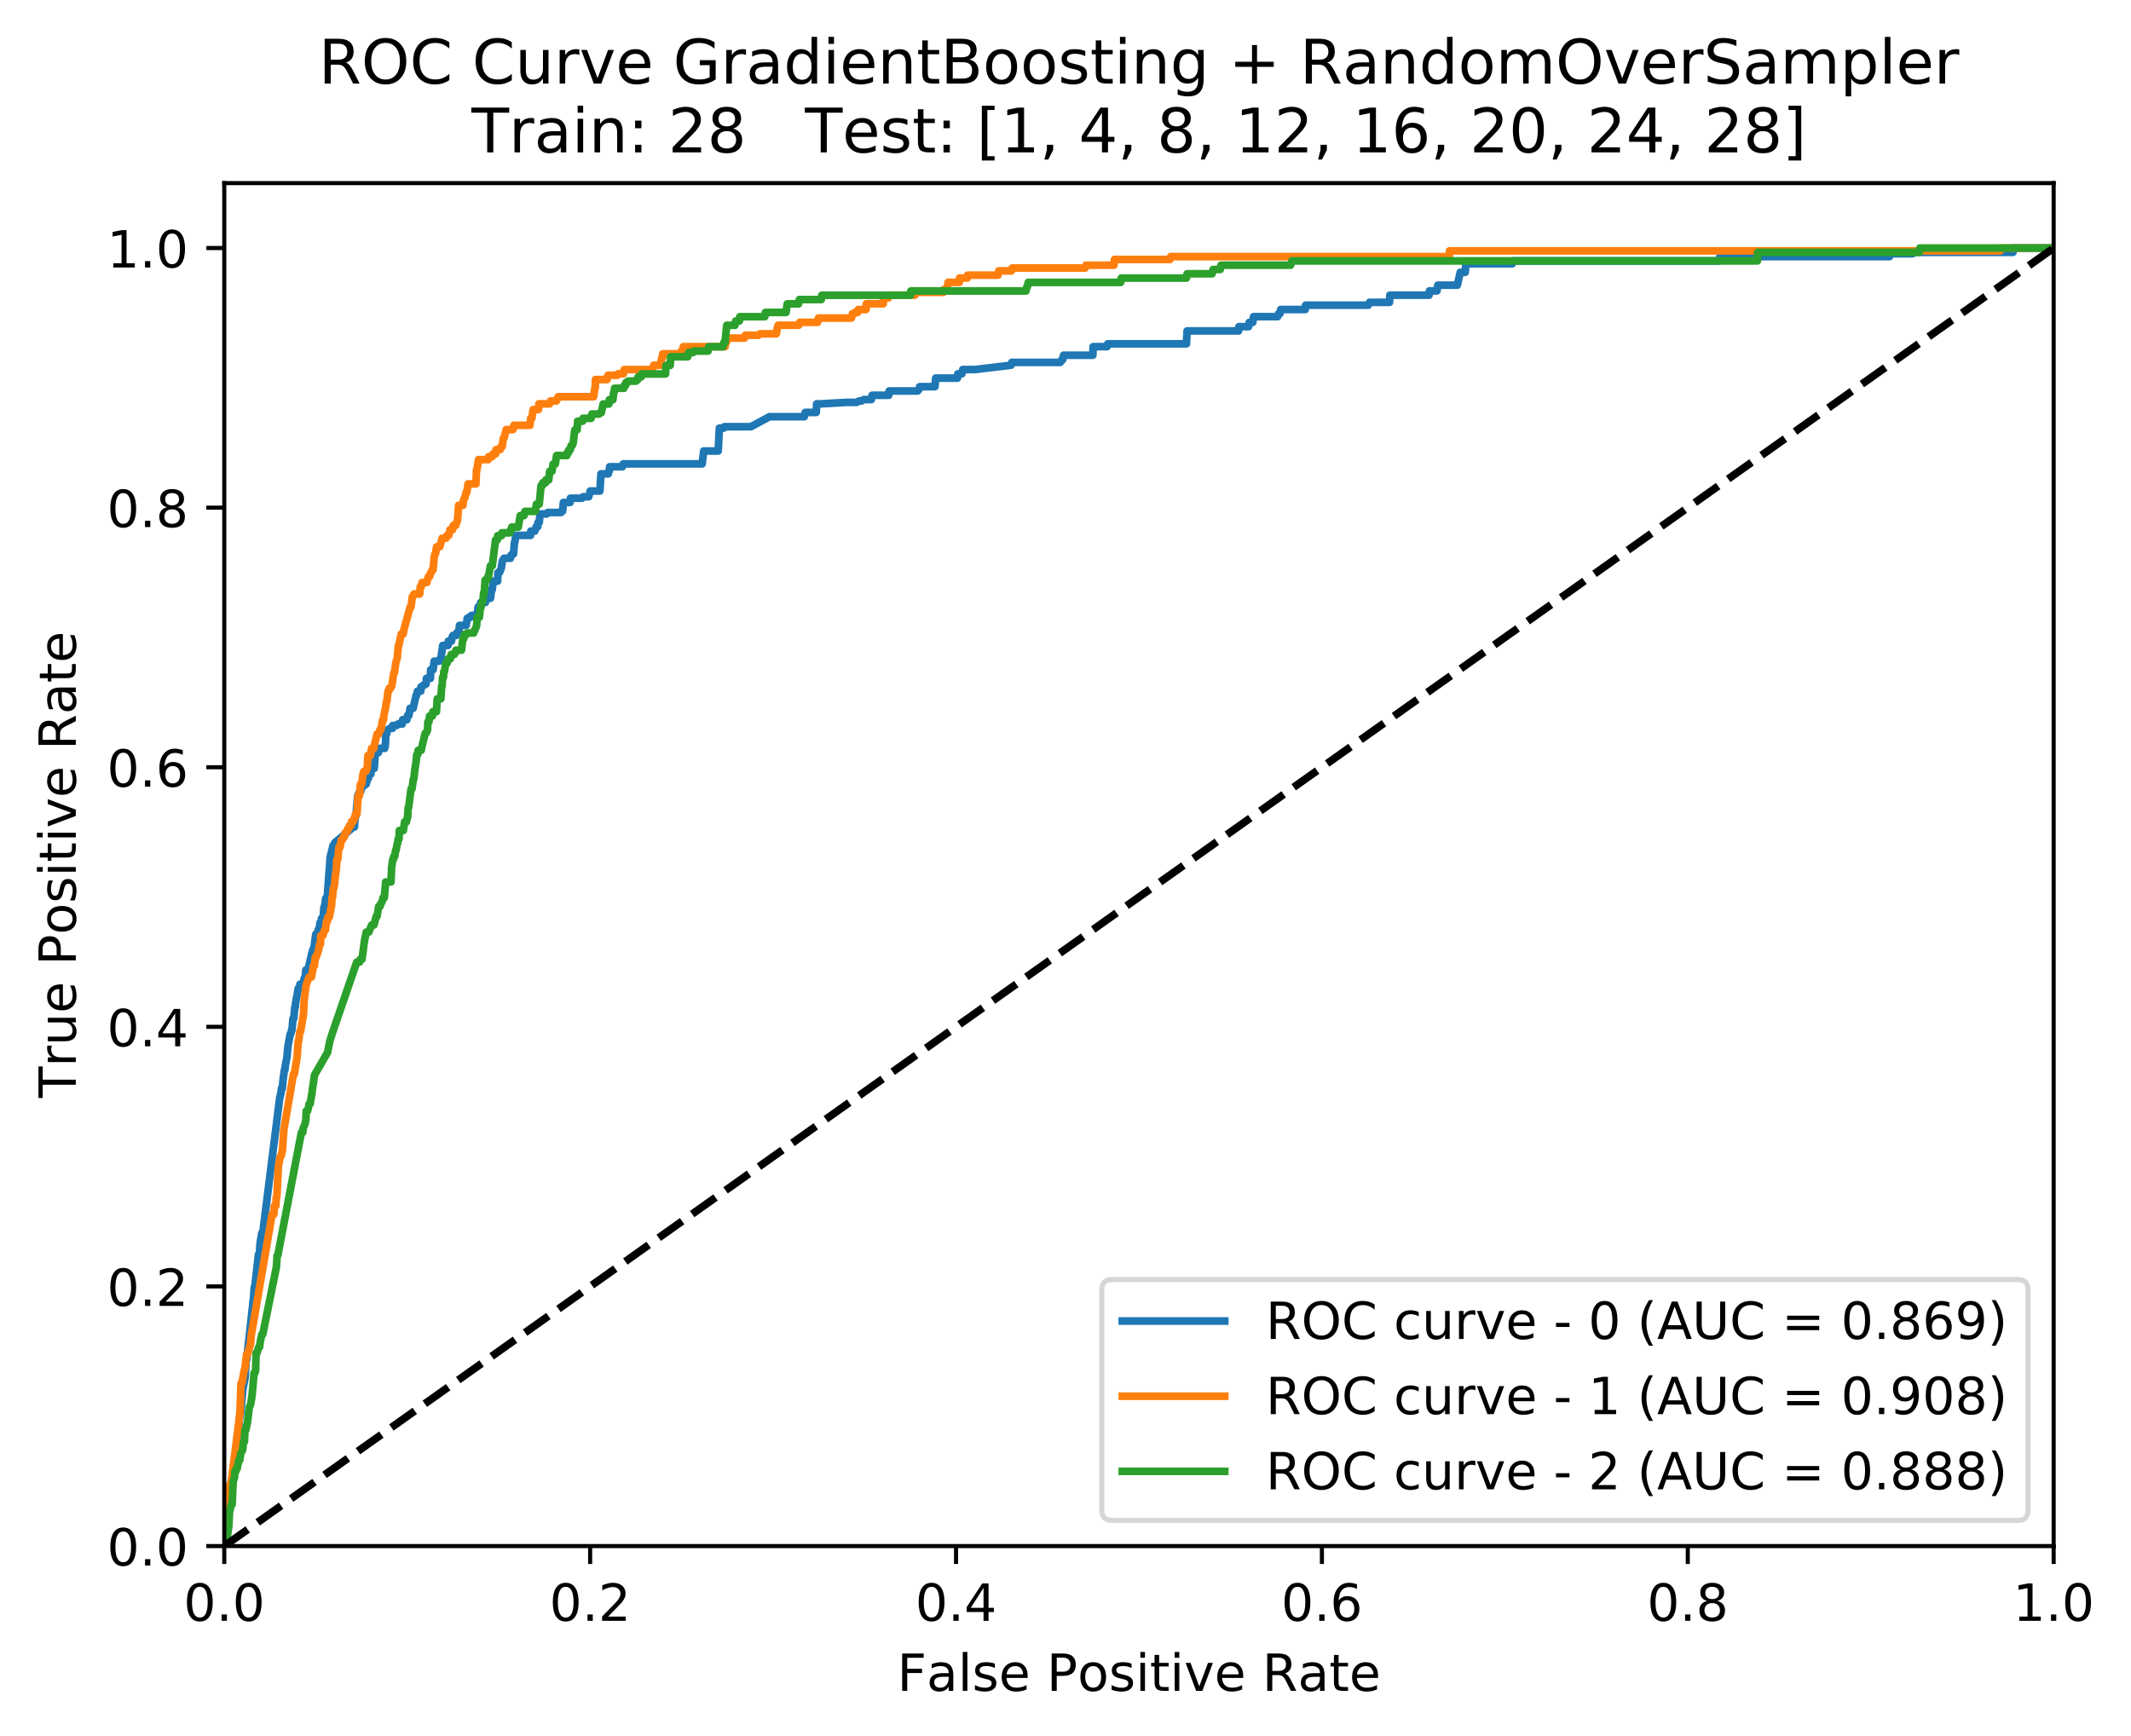 <?xml version="1.0" encoding="utf-8" standalone="no"?>
<!DOCTYPE svg PUBLIC "-//W3C//DTD SVG 1.1//EN"
  "http://www.w3.org/Graphics/SVG/1.1/DTD/svg11.dtd">
<!-- Created with matplotlib (http://matplotlib.org/) -->
<svg height="339pt" version="1.1" viewBox="0 0 416 339" width="416pt" xmlns="http://www.w3.org/2000/svg" xmlns:xlink="http://www.w3.org/1999/xlink">
 <defs>
  <style type="text/css">
*{stroke-linecap:butt;stroke-linejoin:round;}
  </style>
 </defs>
 <g id="figure_1">
  <g id="patch_1">
   <path d="M 0 339.424 
L 416.053 339.424 
L 416.053 0 
L 0 0 
z
" style="fill:#ffffff;"/>
  </g>
  <g id="axes_1">
   <g id="patch_2">
    <path d="M 43.781 301.868 
L 400.901 301.868 
L 400.901 35.755 
L 43.781 35.755 
z
" style="fill:#ffffff;"/>
   </g>
   <g id="matplotlib.axis_1">
    <g id="xtick_1">
     <g id="line2d_1">
      <defs>
       <path d="M 0 0 
L 0 3.5 
" id="mab8b3c81cd" style="stroke:#000000;stroke-width:0.8;"/>
      </defs>
      <g>
       <use style="stroke:#000000;stroke-width:0.8;" x="43.781" xlink:href="#mab8b3c81cd" y="301.868"/>
      </g>
     </g>
     <g id="text_1">
      <!-- 0.0 -->
      <defs>
       <path d="M 31.781 66.406 
Q 24.172 66.406 20.328 58.906 
Q 16.5 51.422 16.5 36.375 
Q 16.5 21.391 20.328 13.891 
Q 24.172 6.391 31.781 6.391 
Q 39.453 6.391 43.281 13.891 
Q 47.125 21.391 47.125 36.375 
Q 47.125 51.422 43.281 58.906 
Q 39.453 66.406 31.781 66.406 
M 31.781 74.219 
Q 44.047 74.219 50.516 64.516 
Q 56.984 54.828 56.984 36.375 
Q 56.984 17.969 50.516 8.266 
Q 44.047 -1.422 31.781 -1.422 
Q 19.531 -1.422 13.062 8.266 
Q 6.594 17.969 6.594 36.375 
Q 6.594 54.828 13.062 64.516 
Q 19.531 74.219 31.781 74.219 
" id="DejaVuSans-30"/>
       <path d="M 10.688 12.406 
L 21 12.406 
L 21 0 
L 10.688 0 
z
" id="DejaVuSans-2e"/>
      </defs>
      <g transform="translate(35.83 316.466)scale(0.1 -0.1)">
       <use xlink:href="#DejaVuSans-30"/>
       <use x="63.623" xlink:href="#DejaVuSans-2e"/>
       <use x="95.41" xlink:href="#DejaVuSans-30"/>
      </g>
     </g>
    </g>
    <g id="xtick_2">
     <g id="line2d_2">
      <g>
       <use style="stroke:#000000;stroke-width:0.8;" x="115.205" xlink:href="#mab8b3c81cd" y="301.868"/>
      </g>
     </g>
     <g id="text_2">
      <!-- 0.2 -->
      <defs>
       <path d="M 19.188 8.297 
L 53.609 8.297 
L 53.609 0 
L 7.328 0 
L 7.328 8.297 
Q 12.938 14.109 22.625 23.891 
Q 32.328 33.688 34.812 36.531 
Q 39.547 41.844 41.422 45.531 
Q 43.312 49.219 43.312 52.781 
Q 43.312 58.594 39.234 62.25 
Q 35.156 65.922 28.609 65.922 
Q 23.969 65.922 18.812 64.312 
Q 13.672 62.703 7.812 59.422 
L 7.812 69.391 
Q 13.766 71.781 18.938 73 
Q 24.125 74.219 28.422 74.219 
Q 39.75 74.219 46.484 68.547 
Q 53.219 62.891 53.219 53.422 
Q 53.219 48.922 51.531 44.891 
Q 49.859 40.875 45.406 35.406 
Q 44.188 33.984 37.641 27.219 
Q 31.109 20.453 19.188 8.297 
" id="DejaVuSans-32"/>
      </defs>
      <g transform="translate(107.254 316.466)scale(0.1 -0.1)">
       <use xlink:href="#DejaVuSans-30"/>
       <use x="63.623" xlink:href="#DejaVuSans-2e"/>
       <use x="95.41" xlink:href="#DejaVuSans-32"/>
      </g>
     </g>
    </g>
    <g id="xtick_3">
     <g id="line2d_3">
      <g>
       <use style="stroke:#000000;stroke-width:0.8;" x="186.629" xlink:href="#mab8b3c81cd" y="301.868"/>
      </g>
     </g>
     <g id="text_3">
      <!-- 0.4 -->
      <defs>
       <path d="M 37.797 64.312 
L 12.891 25.391 
L 37.797 25.391 
z
M 35.203 72.906 
L 47.609 72.906 
L 47.609 25.391 
L 58.016 25.391 
L 58.016 17.188 
L 47.609 17.188 
L 47.609 0 
L 37.797 0 
L 37.797 17.188 
L 4.891 17.188 
L 4.891 26.703 
z
" id="DejaVuSans-34"/>
      </defs>
      <g transform="translate(178.678 316.466)scale(0.1 -0.1)">
       <use xlink:href="#DejaVuSans-30"/>
       <use x="63.623" xlink:href="#DejaVuSans-2e"/>
       <use x="95.41" xlink:href="#DejaVuSans-34"/>
      </g>
     </g>
    </g>
    <g id="xtick_4">
     <g id="line2d_4">
      <g>
       <use style="stroke:#000000;stroke-width:0.8;" x="258.053" xlink:href="#mab8b3c81cd" y="301.868"/>
      </g>
     </g>
     <g id="text_4">
      <!-- 0.6 -->
      <defs>
       <path d="M 33.016 40.375 
Q 26.375 40.375 22.484 35.828 
Q 18.609 31.297 18.609 23.391 
Q 18.609 15.531 22.484 10.953 
Q 26.375 6.391 33.016 6.391 
Q 39.656 6.391 43.531 10.953 
Q 47.406 15.531 47.406 23.391 
Q 47.406 31.297 43.531 35.828 
Q 39.656 40.375 33.016 40.375 
M 52.594 71.297 
L 52.594 62.312 
Q 48.875 64.062 45.094 64.984 
Q 41.312 65.922 37.594 65.922 
Q 27.828 65.922 22.672 59.328 
Q 17.531 52.734 16.797 39.406 
Q 19.672 43.656 24.016 45.922 
Q 28.375 48.188 33.594 48.188 
Q 44.578 48.188 50.953 41.516 
Q 57.328 34.859 57.328 23.391 
Q 57.328 12.156 50.688 5.359 
Q 44.047 -1.422 33.016 -1.422 
Q 20.359 -1.422 13.672 8.266 
Q 6.984 17.969 6.984 36.375 
Q 6.984 53.656 15.188 63.938 
Q 23.391 74.219 37.203 74.219 
Q 40.922 74.219 44.703 73.484 
Q 48.484 72.75 52.594 71.297 
" id="DejaVuSans-36"/>
      </defs>
      <g transform="translate(250.102 316.466)scale(0.1 -0.1)">
       <use xlink:href="#DejaVuSans-30"/>
       <use x="63.623" xlink:href="#DejaVuSans-2e"/>
       <use x="95.41" xlink:href="#DejaVuSans-36"/>
      </g>
     </g>
    </g>
    <g id="xtick_5">
     <g id="line2d_5">
      <g>
       <use style="stroke:#000000;stroke-width:0.8;" x="329.477" xlink:href="#mab8b3c81cd" y="301.868"/>
      </g>
     </g>
     <g id="text_5">
      <!-- 0.8 -->
      <defs>
       <path d="M 31.781 34.625 
Q 24.75 34.625 20.719 30.859 
Q 16.703 27.094 16.703 20.516 
Q 16.703 13.922 20.719 10.156 
Q 24.75 6.391 31.781 6.391 
Q 38.812 6.391 42.859 10.172 
Q 46.922 13.969 46.922 20.516 
Q 46.922 27.094 42.891 30.859 
Q 38.875 34.625 31.781 34.625 
M 21.922 38.812 
Q 15.578 40.375 12.031 44.719 
Q 8.5 49.078 8.5 55.328 
Q 8.5 64.062 14.719 69.141 
Q 20.953 74.219 31.781 74.219 
Q 42.672 74.219 48.875 69.141 
Q 55.078 64.062 55.078 55.328 
Q 55.078 49.078 51.531 44.719 
Q 48 40.375 41.703 38.812 
Q 48.828 37.156 52.797 32.312 
Q 56.781 27.484 56.781 20.516 
Q 56.781 9.906 50.312 4.234 
Q 43.844 -1.422 31.781 -1.422 
Q 19.734 -1.422 13.25 4.234 
Q 6.781 9.906 6.781 20.516 
Q 6.781 27.484 10.781 32.312 
Q 14.797 37.156 21.922 38.812 
M 18.312 54.391 
Q 18.312 48.734 21.844 45.562 
Q 25.391 42.391 31.781 42.391 
Q 38.141 42.391 41.719 45.562 
Q 45.312 48.734 45.312 54.391 
Q 45.312 60.062 41.719 63.234 
Q 38.141 66.406 31.781 66.406 
Q 25.391 66.406 21.844 63.234 
Q 18.312 60.062 18.312 54.391 
" id="DejaVuSans-38"/>
      </defs>
      <g transform="translate(321.526 316.466)scale(0.1 -0.1)">
       <use xlink:href="#DejaVuSans-30"/>
       <use x="63.623" xlink:href="#DejaVuSans-2e"/>
       <use x="95.41" xlink:href="#DejaVuSans-38"/>
      </g>
     </g>
    </g>
    <g id="xtick_6">
     <g id="line2d_6">
      <g>
       <use style="stroke:#000000;stroke-width:0.8;" x="400.901" xlink:href="#mab8b3c81cd" y="301.868"/>
      </g>
     </g>
     <g id="text_6">
      <!-- 1.0 -->
      <defs>
       <path d="M 12.406 8.297 
L 28.516 8.297 
L 28.516 63.922 
L 10.984 60.406 
L 10.984 69.391 
L 28.422 72.906 
L 38.281 72.906 
L 38.281 8.297 
L 54.391 8.297 
L 54.391 0 
L 12.406 0 
z
" id="DejaVuSans-31"/>
      </defs>
      <g transform="translate(392.95 316.466)scale(0.1 -0.1)">
       <use xlink:href="#DejaVuSans-31"/>
       <use x="63.623" xlink:href="#DejaVuSans-2e"/>
       <use x="95.41" xlink:href="#DejaVuSans-30"/>
      </g>
     </g>
    </g>
    <g id="text_7">
     <!-- False Positive Rate -->
     <defs>
      <path d="M 9.812 72.906 
L 51.703 72.906 
L 51.703 64.594 
L 19.672 64.594 
L 19.672 43.109 
L 48.578 43.109 
L 48.578 34.812 
L 19.672 34.812 
L 19.672 0 
L 9.812 0 
z
" id="DejaVuSans-46"/>
      <path d="M 34.281 27.484 
Q 23.391 27.484 19.188 25 
Q 14.984 22.516 14.984 16.5 
Q 14.984 11.719 18.141 8.906 
Q 21.297 6.109 26.703 6.109 
Q 34.188 6.109 38.703 11.406 
Q 43.219 16.703 43.219 25.484 
L 43.219 27.484 
z
M 52.203 31.203 
L 52.203 0 
L 43.219 0 
L 43.219 8.297 
Q 40.141 3.328 35.547 0.953 
Q 30.953 -1.422 24.312 -1.422 
Q 15.922 -1.422 10.953 3.297 
Q 6 8.016 6 15.922 
Q 6 25.141 12.172 29.828 
Q 18.359 34.516 30.609 34.516 
L 43.219 34.516 
L 43.219 35.406 
Q 43.219 41.609 39.141 45 
Q 35.062 48.391 27.688 48.391 
Q 23 48.391 18.547 47.266 
Q 14.109 46.141 10.016 43.891 
L 10.016 52.203 
Q 14.938 54.109 19.578 55.047 
Q 24.219 56 28.609 56 
Q 40.484 56 46.344 49.844 
Q 52.203 43.703 52.203 31.203 
" id="DejaVuSans-61"/>
      <path d="M 9.422 75.984 
L 18.406 75.984 
L 18.406 0 
L 9.422 0 
z
" id="DejaVuSans-6c"/>
      <path d="M 44.281 53.078 
L 44.281 44.578 
Q 40.484 46.531 36.375 47.5 
Q 32.281 48.484 27.875 48.484 
Q 21.188 48.484 17.844 46.438 
Q 14.5 44.391 14.5 40.281 
Q 14.5 37.156 16.891 35.375 
Q 19.281 33.594 26.516 31.984 
L 29.594 31.297 
Q 39.156 29.25 43.188 25.516 
Q 47.219 21.781 47.219 15.094 
Q 47.219 7.469 41.188 3.016 
Q 35.156 -1.422 24.609 -1.422 
Q 20.219 -1.422 15.453 -0.562 
Q 10.688 0.297 5.422 2 
L 5.422 11.281 
Q 10.406 8.688 15.234 7.391 
Q 20.062 6.109 24.812 6.109 
Q 31.156 6.109 34.562 8.281 
Q 37.984 10.453 37.984 14.406 
Q 37.984 18.062 35.516 20.016 
Q 33.062 21.969 24.703 23.781 
L 21.578 24.516 
Q 13.234 26.266 9.516 29.906 
Q 5.812 33.547 5.812 39.891 
Q 5.812 47.609 11.281 51.797 
Q 16.75 56 26.812 56 
Q 31.781 56 36.172 55.266 
Q 40.578 54.547 44.281 53.078 
" id="DejaVuSans-73"/>
      <path d="M 56.203 29.594 
L 56.203 25.203 
L 14.891 25.203 
Q 15.484 15.922 20.484 11.062 
Q 25.484 6.203 34.422 6.203 
Q 39.594 6.203 44.453 7.469 
Q 49.312 8.734 54.109 11.281 
L 54.109 2.781 
Q 49.266 0.734 44.188 -0.344 
Q 39.109 -1.422 33.891 -1.422 
Q 20.797 -1.422 13.156 6.188 
Q 5.516 13.812 5.516 26.812 
Q 5.516 40.234 12.766 48.109 
Q 20.016 56 32.328 56 
Q 43.359 56 49.781 48.891 
Q 56.203 41.797 56.203 29.594 
M 47.219 32.234 
Q 47.125 39.594 43.094 43.984 
Q 39.062 48.391 32.422 48.391 
Q 24.906 48.391 20.391 44.141 
Q 15.875 39.891 15.188 32.172 
z
" id="DejaVuSans-65"/>
      <path id="DejaVuSans-20"/>
      <path d="M 19.672 64.797 
L 19.672 37.406 
L 32.078 37.406 
Q 38.969 37.406 42.719 40.969 
Q 46.484 44.531 46.484 51.125 
Q 46.484 57.672 42.719 61.234 
Q 38.969 64.797 32.078 64.797 
z
M 9.812 72.906 
L 32.078 72.906 
Q 44.344 72.906 50.609 67.359 
Q 56.891 61.812 56.891 51.125 
Q 56.891 40.328 50.609 34.812 
Q 44.344 29.297 32.078 29.297 
L 19.672 29.297 
L 19.672 0 
L 9.812 0 
z
" id="DejaVuSans-50"/>
      <path d="M 30.609 48.391 
Q 23.391 48.391 19.188 42.75 
Q 14.984 37.109 14.984 27.297 
Q 14.984 17.484 19.156 11.844 
Q 23.344 6.203 30.609 6.203 
Q 37.797 6.203 41.984 11.859 
Q 46.188 17.531 46.188 27.297 
Q 46.188 37.016 41.984 42.703 
Q 37.797 48.391 30.609 48.391 
M 30.609 56 
Q 42.328 56 49.016 48.375 
Q 55.719 40.766 55.719 27.297 
Q 55.719 13.875 49.016 6.219 
Q 42.328 -1.422 30.609 -1.422 
Q 18.844 -1.422 12.172 6.219 
Q 5.516 13.875 5.516 27.297 
Q 5.516 40.766 12.172 48.375 
Q 18.844 56 30.609 56 
" id="DejaVuSans-6f"/>
      <path d="M 9.422 54.688 
L 18.406 54.688 
L 18.406 0 
L 9.422 0 
z
M 9.422 75.984 
L 18.406 75.984 
L 18.406 64.594 
L 9.422 64.594 
z
" id="DejaVuSans-69"/>
      <path d="M 18.312 70.219 
L 18.312 54.688 
L 36.812 54.688 
L 36.812 47.703 
L 18.312 47.703 
L 18.312 18.016 
Q 18.312 11.328 20.141 9.422 
Q 21.969 7.516 27.594 7.516 
L 36.812 7.516 
L 36.812 0 
L 27.594 0 
Q 17.188 0 13.234 3.875 
Q 9.281 7.766 9.281 18.016 
L 9.281 47.703 
L 2.688 47.703 
L 2.688 54.688 
L 9.281 54.688 
L 9.281 70.219 
z
" id="DejaVuSans-74"/>
      <path d="M 2.984 54.688 
L 12.5 54.688 
L 29.594 8.797 
L 46.688 54.688 
L 56.203 54.688 
L 35.688 0 
L 23.484 0 
z
" id="DejaVuSans-76"/>
      <path d="M 44.391 34.188 
Q 47.562 33.109 50.562 29.594 
Q 53.562 26.078 56.594 19.922 
L 66.609 0 
L 56 0 
L 46.688 18.703 
Q 43.062 26.031 39.672 28.422 
Q 36.281 30.812 30.422 30.812 
L 19.672 30.812 
L 19.672 0 
L 9.812 0 
L 9.812 72.906 
L 32.078 72.906 
Q 44.578 72.906 50.734 67.672 
Q 56.891 62.453 56.891 51.906 
Q 56.891 45.016 53.688 40.469 
Q 50.484 35.938 44.391 34.188 
M 19.672 64.797 
L 19.672 38.922 
L 32.078 38.922 
Q 39.203 38.922 42.844 42.219 
Q 46.484 45.516 46.484 51.906 
Q 46.484 58.297 42.844 61.547 
Q 39.203 64.797 32.078 64.797 
z
" id="DejaVuSans-52"/>
     </defs>
     <g transform="translate(175.136 330.144)scale(0.1 -0.1)">
      <use xlink:href="#DejaVuSans-46"/>
      <use x="57.379" xlink:href="#DejaVuSans-61"/>
      <use x="118.658" xlink:href="#DejaVuSans-6c"/>
      <use x="146.441" xlink:href="#DejaVuSans-73"/>
      <use x="198.541" xlink:href="#DejaVuSans-65"/>
      <use x="260.064" xlink:href="#DejaVuSans-20"/>
      <use x="291.852" xlink:href="#DejaVuSans-50"/>
      <use x="352.107" xlink:href="#DejaVuSans-6f"/>
      <use x="413.289" xlink:href="#DejaVuSans-73"/>
      <use x="465.389" xlink:href="#DejaVuSans-69"/>
      <use x="493.172" xlink:href="#DejaVuSans-74"/>
      <use x="532.381" xlink:href="#DejaVuSans-69"/>
      <use x="560.164" xlink:href="#DejaVuSans-76"/>
      <use x="619.344" xlink:href="#DejaVuSans-65"/>
      <use x="680.867" xlink:href="#DejaVuSans-20"/>
      <use x="712.654" xlink:href="#DejaVuSans-52"/>
      <use x="782.105" xlink:href="#DejaVuSans-61"/>
      <use x="843.385" xlink:href="#DejaVuSans-74"/>
      <use x="882.594" xlink:href="#DejaVuSans-65"/>
     </g>
    </g>
   </g>
   <g id="matplotlib.axis_2">
    <g id="ytick_1">
     <g id="line2d_7">
      <defs>
       <path d="M 0 0 
L -3.5 0 
" id="m3dfa027c7a" style="stroke:#000000;stroke-width:0.8;"/>
      </defs>
      <g>
       <use style="stroke:#000000;stroke-width:0.8;" x="43.781" xlink:href="#m3dfa027c7a" y="301.868"/>
      </g>
     </g>
     <g id="text_8">
      <!-- 0.0 -->
      <g transform="translate(20.878 305.667)scale(0.1 -0.1)">
       <use xlink:href="#DejaVuSans-30"/>
       <use x="63.623" xlink:href="#DejaVuSans-2e"/>
       <use x="95.41" xlink:href="#DejaVuSans-30"/>
      </g>
     </g>
    </g>
    <g id="ytick_2">
     <g id="line2d_8">
      <g>
       <use style="stroke:#000000;stroke-width:0.8;" x="43.781" xlink:href="#m3dfa027c7a" y="251.179"/>
      </g>
     </g>
     <g id="text_9">
      <!-- 0.2 -->
      <g transform="translate(20.878 254.979)scale(0.1 -0.1)">
       <use xlink:href="#DejaVuSans-30"/>
       <use x="63.623" xlink:href="#DejaVuSans-2e"/>
       <use x="95.41" xlink:href="#DejaVuSans-32"/>
      </g>
     </g>
    </g>
    <g id="ytick_3">
     <g id="line2d_9">
      <g>
       <use style="stroke:#000000;stroke-width:0.8;" x="43.781" xlink:href="#m3dfa027c7a" y="200.492"/>
      </g>
     </g>
     <g id="text_10">
      <!-- 0.4 -->
      <g transform="translate(20.878 204.291)scale(0.1 -0.1)">
       <use xlink:href="#DejaVuSans-30"/>
       <use x="63.623" xlink:href="#DejaVuSans-2e"/>
       <use x="95.41" xlink:href="#DejaVuSans-34"/>
      </g>
     </g>
    </g>
    <g id="ytick_4">
     <g id="line2d_10">
      <g>
       <use style="stroke:#000000;stroke-width:0.8;" x="43.781" xlink:href="#m3dfa027c7a" y="149.804"/>
      </g>
     </g>
     <g id="text_11">
      <!-- 0.6 -->
      <g transform="translate(20.878 153.603)scale(0.1 -0.1)">
       <use xlink:href="#DejaVuSans-30"/>
       <use x="63.623" xlink:href="#DejaVuSans-2e"/>
       <use x="95.41" xlink:href="#DejaVuSans-36"/>
      </g>
     </g>
    </g>
    <g id="ytick_5">
     <g id="line2d_11">
      <g>
       <use style="stroke:#000000;stroke-width:0.8;" x="43.781" xlink:href="#m3dfa027c7a" y="99.115"/>
      </g>
     </g>
     <g id="text_12">
      <!-- 0.8 -->
      <g transform="translate(20.878 102.915)scale(0.1 -0.1)">
       <use xlink:href="#DejaVuSans-30"/>
       <use x="63.623" xlink:href="#DejaVuSans-2e"/>
       <use x="95.41" xlink:href="#DejaVuSans-38"/>
      </g>
     </g>
    </g>
    <g id="ytick_6">
     <g id="line2d_12">
      <g>
       <use style="stroke:#000000;stroke-width:0.8;" x="43.781" xlink:href="#m3dfa027c7a" y="48.428"/>
      </g>
     </g>
     <g id="text_13">
      <!-- 1.0 -->
      <g transform="translate(20.878 52.227)scale(0.1 -0.1)">
       <use xlink:href="#DejaVuSans-31"/>
       <use x="63.623" xlink:href="#DejaVuSans-2e"/>
       <use x="95.41" xlink:href="#DejaVuSans-30"/>
      </g>
     </g>
    </g>
    <g id="text_14">
     <!-- True Positive Rate -->
     <defs>
      <path d="M -0.297 72.906 
L 61.375 72.906 
L 61.375 64.594 
L 35.5 64.594 
L 35.5 0 
L 25.594 0 
L 25.594 64.594 
L -0.297 64.594 
z
" id="DejaVuSans-54"/>
      <path d="M 41.109 46.297 
Q 39.594 47.172 37.812 47.578 
Q 36.031 48 33.891 48 
Q 26.266 48 22.188 43.047 
Q 18.109 38.094 18.109 28.812 
L 18.109 0 
L 9.078 0 
L 9.078 54.688 
L 18.109 54.688 
L 18.109 46.188 
Q 20.953 51.172 25.484 53.578 
Q 30.031 56 36.531 56 
Q 37.453 56 38.578 55.875 
Q 39.703 55.766 41.062 55.516 
z
" id="DejaVuSans-72"/>
      <path d="M 8.5 21.578 
L 8.5 54.688 
L 17.484 54.688 
L 17.484 21.922 
Q 17.484 14.156 20.5 10.266 
Q 23.531 6.391 29.594 6.391 
Q 36.859 6.391 41.078 11.031 
Q 45.312 15.672 45.312 23.688 
L 45.312 54.688 
L 54.297 54.688 
L 54.297 0 
L 45.312 0 
L 45.312 8.406 
Q 42.047 3.422 37.719 1 
Q 33.406 -1.422 27.688 -1.422 
Q 18.266 -1.422 13.375 4.438 
Q 8.5 10.297 8.5 21.578 
M 31.109 56 
z
" id="DejaVuSans-75"/>
     </defs>
     <g transform="translate(14.798 214.358)rotate(-90)scale(0.1 -0.1)">
      <use xlink:href="#DejaVuSans-54"/>
      <use x="60.865" xlink:href="#DejaVuSans-72"/>
      <use x="101.979" xlink:href="#DejaVuSans-75"/>
      <use x="165.357" xlink:href="#DejaVuSans-65"/>
      <use x="226.881" xlink:href="#DejaVuSans-20"/>
      <use x="258.668" xlink:href="#DejaVuSans-50"/>
      <use x="318.924" xlink:href="#DejaVuSans-6f"/>
      <use x="380.105" xlink:href="#DejaVuSans-73"/>
      <use x="432.205" xlink:href="#DejaVuSans-69"/>
      <use x="459.988" xlink:href="#DejaVuSans-74"/>
      <use x="499.197" xlink:href="#DejaVuSans-69"/>
      <use x="526.98" xlink:href="#DejaVuSans-76"/>
      <use x="586.16" xlink:href="#DejaVuSans-65"/>
      <use x="647.684" xlink:href="#DejaVuSans-20"/>
      <use x="679.471" xlink:href="#DejaVuSans-52"/>
      <use x="748.922" xlink:href="#DejaVuSans-61"/>
      <use x="810.201" xlink:href="#DejaVuSans-74"/>
      <use x="849.41" xlink:href="#DejaVuSans-65"/>
     </g>
    </g>
   </g>
   <g id="line2d_13">
    <path clip-path="url(#pcd1542abaa)" d="M 43.781 301.868 
L 43.87 301.868 
L 43.929 301.868 
L 44.213 296.564 
L 44.272 296.564 
L 44.662 292.098 
L 44.721 292.098 
L 44.839 290.982 
L 45.164 290.982 
L 45.306 289.307 
L 45.365 289.307 
L 45.525 286.795 
L 45.572 286.237 
L 45.749 286.237 
L 45.838 285.958 
L 45.891 285.12 
L 46.068 285.12 
L 46.328 280.096 
L 46.447 280.096 
L 46.559 278.422 
L 46.648 278.422 
L 46.76 276.747 
L 46.849 276.747 
L 46.99 275.909 
L 47.38 271.444 
L 47.859 268.931 
L 48.054 265.582 
L 48.143 265.582 
L 49.496 253.301 
L 49.638 251.347 
L 49.727 251.347 
L 50.459 244.927 
L 50.637 244.927 
L 50.773 242.694 
L 51.115 240.74 
L 51.293 240.74 
L 54.62 214.224 
L 54.679 214.224 
L 54.815 213.387 
L 54.874 213.387 
L 54.921 212.549 
L 55.099 212.549 
L 55.252 210.875 
L 55.518 208.921 
L 55.607 208.921 
L 55.69 208.084 
L 56.027 206.409 
L 56.186 204.455 
L 56.641 201.943 
L 56.73 201.943 
L 56.931 201.106 
L 56.99 201.106 
L 57.197 198.873 
L 57.345 198.873 
L 57.557 196.64 
L 57.646 196.64 
L 57.699 195.802 
L 58.071 193.848 
L 58.207 193.011 
L 58.503 193.011 
L 58.55 192.174 
L 59.023 192.174 
L 59.141 191.895 
L 59.23 191.895 
L 59.36 191.057 
L 59.537 191.057 
L 59.703 189.383 
L 60.116 189.383 
L 60.891 186.033 
L 60.979 186.033 
L 61.038 185.475 
L 61.216 185.475 
L 61.458 183.8 
L 61.647 182.405 
L 61.972 182.405 
L 62.102 181.567 
L 62.25 181.288 
L 62.338 181.288 
L 62.463 180.172 
L 62.669 180.172 
L 62.752 179.334 
L 62.989 179.334 
L 63.107 178.776 
L 63.249 177.101 
L 63.367 177.101 
L 63.574 175.427 
L 63.751 175.427 
L 63.922 174.589 
L 64.466 167.332 
L 64.998 165.099 
L 65.264 165.099 
L 65.353 164.541 
L 68.987 161.471 
L 69.194 161.471 
L 69.33 159.517 
L 69.419 159.517 
L 69.507 159.238 
L 69.673 157.005 
L 69.838 155.33 
L 70.252 154.493 
L 70.429 154.493 
L 70.536 153.934 
L 71.008 153.376 
L 71.067 153.376 
L 71.481 153.097 
L 71.788 151.981 
L 71.907 151.981 
L 72.066 151.143 
L 72.391 151.143 
L 72.462 150.306 
L 72.58 150.306 
L 72.965 150.027 
L 73.053 150.027 
L 73.26 146.956 
L 73.881 146.956 
L 73.963 146.119 
L 75.086 146.119 
L 75.175 145.84 
L 75.258 145.003 
L 75.293 143.328 
L 75.47 143.328 
L 75.671 142.491 
L 76.144 142.211 
L 76.617 142.211 
L 76.664 141.653 
L 77.432 141.653 
L 77.669 141.374 
L 78.52 141.374 
L 78.591 140.537 
L 79.418 140.537 
L 79.56 139.699 
L 79.826 139.699 
L 80.051 138.304 
L 80.642 138.304 
L 81.227 135.792 
L 81.315 135.792 
L 81.493 134.954 
L 82.143 134.954 
L 82.19 134.117 
L 82.367 134.117 
L 82.545 133.838 
L 82.722 133.838 
L 82.988 133.559 
L 83.165 133.559 
L 83.248 132.442 
L 84.016 132.442 
L 84.069 130.768 
L 84.542 130.768 
L 84.755 129.093 
L 85.76 129.093 
L 85.955 128.535 
L 86.073 128.535 
L 86.427 126.023 
L 87.462 126.023 
L 87.515 125.185 
L 88.135 125.185 
L 88.277 124.348 
L 88.425 124.069 
L 89.045 124.069 
L 89.211 123.51 
L 89.566 123.51 
L 89.696 122.115 
L 90.996 122.115 
L 91.214 120.719 
L 91.51 120.719 
L 91.658 120.44 
L 91.983 120.44 
L 92.042 120.161 
L 93.106 120.161 
L 93.348 118.486 
L 93.762 118.486 
L 93.833 117.649 
L 94.749 117.649 
L 94.855 116.812 
L 95.741 116.812 
L 95.966 115.137 
L 96.084 115.137 
L 96.315 113.462 
L 97.142 113.462 
L 97.213 111.787 
L 97.509 111.787 
L 97.851 110.95 
L 98.064 109.555 
L 98.389 108.996 
L 99.66 108.996 
L 99.719 108.438 
L 99.896 108.438 
L 100.008 108.159 
L 100.245 108.159 
L 100.428 105.926 
L 100.487 105.926 
L 100.706 104.53 
L 103.572 104.53 
L 103.619 103.693 
L 104.417 103.693 
L 104.665 102.856 
L 104.961 102.856 
L 105.032 102.018 
L 105.268 102.018 
L 105.41 100.344 
L 106.74 100.344 
L 106.911 100.065 
L 109.541 100.065 
L 109.6 99.785 
L 109.837 99.785 
L 109.978 98.111 
L 111.279 98.111 
L 111.35 97.273 
L 113.625 97.273 
L 113.832 96.994 
L 114.925 96.994 
L 115.215 95.878 
L 117.106 95.878 
L 117.319 92.528 
L 118.737 92.528 
L 118.826 91.97 
L 118.944 91.97 
L 119.015 91.133 
L 121.497 91.133 
L 121.674 90.574 
L 137.07 90.574 
L 137.365 88.062 
L 140.202 88.062 
L 140.432 83.596 
L 141.289 83.596 
L 141.378 83.317 
L 146.579 83.317 
L 150.213 81.364 
L 157.01 81.364 
L 157.187 80.526 
L 159.344 80.526 
L 159.421 78.851 
L 160.248 78.851 
L 165.095 78.572 
L 167.193 78.572 
L 167.695 78.293 
L 168.138 78.293 
L 168.641 78.014 
L 170.089 78.014 
L 170.248 77.177 
L 173.499 77.177 
L 173.569 76.339 
L 179.125 76.339 
L 179.391 76.06 
L 179.527 75.502 
L 182.511 75.502 
L 182.653 73.827 
L 186.908 73.827 
L 186.979 72.99 
L 187.777 72.99 
L 187.937 72.153 
L 190.318 72.153 
L 197.351 71.315 
L 197.517 70.757 
L 206.972 70.757 
L 207.114 70.478 
L 207.203 70.478 
L 207.286 70.199 
L 207.463 70.199 
L 207.623 69.361 
L 213.337 69.361 
L 213.391 67.687 
L 216.109 67.687 
L 216.245 67.128 
L 231.611 67.128 
L 231.735 64.616 
L 241.782 64.616 
L 241.853 63.779 
L 243.744 63.779 
L 243.874 62.942 
L 244.554 62.942 
L 244.719 61.825 
L 249.418 61.825 
L 249.583 61.267 
L 249.849 61.267 
L 250.009 60.43 
L 254.796 60.43 
L 254.867 59.592 
L 267.1 59.592 
L 267.354 59.034 
L 271.255 59.034 
L 271.314 57.638 
L 278.967 57.638 
L 279.038 56.801 
L 280.522 56.801 
L 280.675 55.685 
L 284.487 55.685 
L 285.055 53.173 
L 286.03 53.173 
L 286.172 51.498 
L 295.214 51.498 
L 295.379 50.94 
L 335.685 50.94 
L 335.756 50.102 
L 368.852 50.102 
L 369.165 49.544 
L 373.361 49.544 
L 373.769 49.265 
L 392.97 49.265 
L 393.041 48.428 
L 400.901 48.428 
L 400.901 48.428 
" style="fill:none;stroke:#1f77b4;stroke-linecap:square;stroke-width:1.5;"/>
   </g>
   <g id="line2d_14">
    <path clip-path="url(#pcd1542abaa)" d="M 43.781 301.868 
L 43.84 300.193 
L 43.959 300.193 
L 44.136 295.169 
L 44.313 294.61 
L 44.372 294.61 
L 44.668 292.098 
L 44.762 290.424 
L 44.88 289.865 
L 45.058 289.865 
L 45.294 288.191 
L 46.594 277.863 
L 46.831 275.909 
L 46.996 271.723 
L 47.055 270.048 
L 47.233 270.048 
L 47.617 267.815 
L 47.853 266.978 
L 48.119 264.466 
L 48.296 264.466 
L 48.887 262.512 
L 49.029 260.837 
L 53.113 237.112 
L 53.468 237.112 
L 53.556 235.437 
L 53.852 235.437 
L 53.929 233.762 
L 54.047 233.762 
L 54.336 227.901 
L 54.608 226.226 
L 54.786 225.668 
L 54.904 225.668 
L 55.14 224.552 
L 55.406 220.644 
L 57.268 209.758 
L 57.445 209.758 
L 58.001 206.409 
L 58.207 203.339 
L 58.296 203.339 
L 58.532 201.385 
L 58.68 201.385 
L 59.242 198.035 
L 59.383 195.244 
L 59.738 192.453 
L 60.329 190.778 
L 60.802 190.778 
L 61.204 188.545 
L 61.381 188.545 
L 61.558 186.87 
L 61.736 186.87 
L 62.203 185.475 
L 62.38 184.358 
L 62.557 184.358 
L 62.61 182.684 
L 63.024 182.684 
L 63.349 181.567 
L 63.526 181.567 
L 63.733 179.893 
L 63.911 179.893 
L 64.017 179.055 
L 64.283 179.055 
L 64.72 176.822 
L 64.832 175.148 
L 64.921 175.148 
L 65.051 173.473 
L 65.14 173.473 
L 65.317 172.635 
L 65.376 171.798 
L 65.672 169.565 
L 65.737 167.89 
L 65.914 167.89 
L 66.18 165.378 
L 66.387 165.378 
L 66.535 164.541 
L 66.623 163.983 
L 66.86 163.983 
L 67.031 163.425 
L 67.208 163.425 
L 67.386 162.587 
L 67.504 162.587 
L 67.652 162.308 
L 67.829 162.308 
L 67.917 161.75 
L 68.095 161.75 
L 68.242 161.192 
L 68.508 161.192 
L 68.656 160.354 
L 68.981 160.354 
L 69.123 159.796 
L 69.212 159.796 
L 69.389 158.959 
L 69.685 158.959 
L 69.921 155.33 
L 70.187 155.33 
L 70.364 153.097 
L 70.601 153.097 
L 70.867 151.143 
L 71.044 150.585 
L 71.458 150.585 
L 71.635 150.027 
L 71.694 150.027 
L 71.824 147.515 
L 72.326 147.515 
L 72.545 146.119 
L 72.988 146.119 
L 73.077 145.561 
L 73.609 143.328 
L 73.934 143.328 
L 74.17 142.491 
L 74.347 142.491 
L 74.702 140.537 
L 74.879 140.537 
L 74.938 139.699 
L 75.246 138.304 
L 75.447 136.908 
L 75.535 136.908 
L 75.742 134.954 
L 75.89 134.954 
L 75.979 134.396 
L 76.245 134.396 
L 76.511 133.838 
L 76.782 131.884 
L 76.912 131.326 
L 77.001 131.326 
L 77.267 129.372 
L 77.533 128.535 
L 77.769 126.023 
L 77.858 126.023 
L 78.319 123.79 
L 78.703 123.79 
L 78.839 122.952 
L 80.08 118.486 
L 80.257 118.486 
L 80.476 116.533 
L 80.565 116.533 
L 80.801 115.974 
L 81.924 115.974 
L 82.042 114.579 
L 82.22 114.579 
L 82.385 113.741 
L 83.331 113.741 
L 83.597 112.625 
L 83.833 112.625 
L 84.099 111.787 
L 84.188 111.787 
L 84.365 111.229 
L 84.542 111.229 
L 84.767 108.717 
L 84.914 108.159 
L 85.003 108.159 
L 85.239 106.763 
L 85.86 106.763 
L 86.303 105.089 
L 87.072 105.089 
L 87.278 104.53 
L 87.603 104.53 
L 87.852 103.414 
L 88.354 103.414 
L 88.502 102.577 
L 88.975 102.577 
L 89.223 101.739 
L 89.282 101.739 
L 89.371 100.902 
L 89.518 98.669 
L 90.375 98.669 
L 90.446 97.832 
L 90.623 97.273 
L 90.742 97.273 
L 90.978 96.157 
L 91.126 96.157 
L 91.374 94.482 
L 92.911 94.482 
L 93.023 91.691 
L 93.112 91.691 
L 93.419 89.737 
L 95.31 89.737 
L 95.381 89.179 
L 96.061 89.179 
L 96.238 88.621 
L 96.77 88.621 
L 96.841 87.783 
L 97.644 87.783 
L 97.763 87.225 
L 98.029 87.225 
L 98.259 85.55 
L 98.407 85.55 
L 98.821 83.876 
L 100.15 83.876 
L 100.328 83.038 
L 103.46 83.038 
L 103.608 81.643 
L 103.844 81.643 
L 104.074 79.968 
L 105.109 79.968 
L 105.203 78.851 
L 107.295 78.851 
L 107.473 78.293 
L 108.625 78.293 
L 108.95 77.456 
L 115.894 77.456 
L 116.113 75.781 
L 116.202 75.781 
L 116.237 74.106 
L 118.512 74.106 
L 118.672 73.269 
L 120.534 73.269 
L 120.622 72.99 
L 121.686 72.99 
L 121.852 72.153 
L 127.377 72.153 
L 127.602 71.315 
L 128.902 71.315 
L 129.18 69.92 
L 129.298 69.92 
L 129.369 69.082 
L 132.856 69.082 
L 133.004 68.524 
L 133.24 68.524 
L 133.4 67.687 
L 141.555 67.687 
L 141.626 66.849 
L 141.804 66.849 
L 141.963 66.012 
L 145.332 66.012 
L 145.497 65.454 
L 148.068 65.454 
L 148.364 65.175 
L 151.555 65.175 
L 151.738 64.058 
L 151.904 63.5 
L 155.922 63.5 
L 156.117 62.942 
L 159.604 62.942 
L 159.764 62.104 
L 166.212 62.104 
L 166.389 61.267 
L 166.743 61.267 
L 166.921 60.988 
L 167.453 60.988 
L 167.541 60.43 
L 169.078 60.43 
L 169.113 59.313 
L 172.423 59.313 
L 172.458 58.197 
L 173.374 58.197 
L 173.481 57.638 
L 178.593 57.638 
L 178.699 57.08 
L 184.166 57.08 
L 184.284 56.522 
L 184.816 56.522 
L 185.088 55.126 
L 187.275 55.126 
L 187.322 54.289 
L 188.829 54.289 
L 188.876 53.731 
L 194.816 53.731 
L 194.963 52.893 
L 197.446 52.893 
L 197.593 52.335 
L 211.836 52.335 
L 212.002 51.777 
L 217.469 51.777 
L 217.563 50.66 
L 228.408 50.66 
L 228.544 50.102 
L 282.903 50.102 
L 282.962 48.986 
L 390.423 48.986 
L 390.47 48.428 
L 400.901 48.428 
L 400.901 48.428 
" style="fill:none;stroke:#ff7f0e;stroke-linecap:square;stroke-width:1.5;"/>
   </g>
   <g id="line2d_15">
    <path clip-path="url(#pcd1542abaa)" d="M 43.781 301.868 
L 43.959 301.868 
L 44.313 300.47 
L 44.668 297.956 
L 44.816 295.161 
L 45.141 293.764 
L 45.318 293.764 
L 45.519 289.293 
L 45.785 288.455 
L 45.844 287.337 
L 46.021 287.337 
L 46.11 286.778 
L 46.287 286.778 
L 46.624 285.102 
L 46.801 285.102 
L 47.008 283.705 
L 47.363 283.146 
L 47.54 281.469 
L 47.717 281.469 
L 47.806 279.234 
L 47.983 279.234 
L 48.338 277.557 
L 48.663 274.763 
L 48.929 274.204 
L 49.195 272.528 
L 49.603 268.057 
L 49.78 268.057 
L 49.898 267.498 
L 49.999 264.145 
L 50.176 264.145 
L 50.501 263.027 
L 50.678 263.027 
L 50.767 262.189 
L 51.122 260.512 
L 51.299 260.512 
L 53.958 247.379 
L 54.106 245.144 
L 54.224 245.144 
L 58.834 221.113 
L 59.1 221.113 
L 59.189 220.275 
L 59.543 219.437 
L 59.721 218.598 
L 59.774 216.922 
L 60.04 216.922 
L 60.188 216.363 
L 60.365 215.525 
L 60.542 215.525 
L 60.926 213.289 
L 60.974 212.73 
L 61.24 211.054 
L 61.381 209.936 
L 63.952 205.465 
L 64.395 203.23 
L 65.028 201.274 
L 69.638 187.861 
L 70.17 187.861 
L 70.317 187.303 
L 70.672 187.303 
L 71.151 183.67 
L 71.505 181.993 
L 72.008 181.993 
L 72.214 181.435 
L 72.569 180.596 
L 73.012 180.596 
L 73.426 178.92 
L 73.603 178.92 
L 73.928 176.964 
L 74.194 176.964 
L 74.342 176.405 
L 74.401 176.405 
L 74.667 175.846 
L 74.756 175.287 
L 75.022 175.287 
L 75.288 172.214 
L 76.322 172.214 
L 76.446 169.419 
L 76.682 167.743 
L 76.83 167.743 
L 76.889 167.184 
L 77.067 167.184 
L 77.214 166.066 
L 77.303 166.066 
L 77.569 164.669 
L 77.628 164.669 
L 77.717 163.831 
L 77.894 163.831 
L 77.947 162.154 
L 78.745 162.154 
L 78.981 160.478 
L 79.336 160.478 
L 79.513 159.639 
L 79.572 159.639 
L 79.679 157.683 
L 79.767 157.683 
L 80.24 154.051 
L 80.418 154.051 
L 80.695 152.095 
L 80.784 152.095 
L 80.961 150.418 
L 81.227 148.742 
L 81.357 147.345 
L 81.535 147.345 
L 81.623 146.506 
L 82.214 146.506 
L 82.392 145.668 
L 83.012 143.153 
L 83.189 143.153 
L 83.455 142.594 
L 83.532 140.918 
L 83.739 140.918 
L 83.857 139.8 
L 84.419 139.8 
L 84.49 138.962 
L 85.199 138.962 
L 85.352 136.447 
L 86.062 136.447 
L 86.221 133.932 
L 86.31 133.932 
L 86.399 132.256 
L 86.576 132.256 
L 86.635 131.138 
L 86.753 131.138 
L 87.037 129.461 
L 87.303 129.461 
L 87.48 128.623 
L 87.923 128.623 
L 88.071 127.785 
L 88.692 127.785 
L 88.839 127.505 
L 88.999 126.946 
L 90.092 126.946 
L 90.358 124.711 
L 90.536 124.711 
L 90.624 123.873 
L 91.097 123.873 
L 91.215 123.593 
L 92.486 123.593 
L 92.604 123.034 
L 92.693 123.034 
L 93.047 122.196 
L 93.136 120.52 
L 93.579 120.52 
L 93.721 119.122 
L 94.164 117.446 
L 94.253 117.446 
L 94.413 115.769 
L 94.531 115.769 
L 94.708 113.254 
L 95.063 113.254 
L 95.181 112.696 
L 95.358 112.696 
L 95.583 111.299 
L 95.748 110.46 
L 96.103 110.46 
L 96.729 105.431 
L 97.084 105.431 
L 97.155 104.592 
L 97.923 104.592 
L 97.97 104.033 
L 99.537 104.033 
L 99.667 103.475 
L 99.844 103.475 
L 99.903 102.916 
L 101.174 102.916 
L 101.552 100.68 
L 102.291 100.68 
L 102.486 99.842 
L 104.466 99.842 
L 104.702 98.445 
L 105.263 98.445 
L 105.488 96.209 
L 105.618 94.812 
L 105.884 94.812 
L 105.955 94.253 
L 106.516 94.253 
L 106.564 93.695 
L 107.125 93.695 
L 107.302 92.018 
L 107.746 92.018 
L 107.976 90.621 
L 108.39 90.621 
L 108.656 88.944 
L 110.665 88.944 
L 110.712 88.386 
L 110.978 88.386 
L 111.049 87.827 
L 111.315 87.827 
L 111.493 86.988 
L 111.699 86.988 
L 111.918 86.43 
L 112.095 84.753 
L 112.225 83.915 
L 112.669 83.915 
L 112.757 82.238 
L 113.732 82.238 
L 113.803 81.679 
L 115.399 81.679 
L 115.529 80.841 
L 116.948 80.841 
L 117.154 80.562 
L 117.391 80.562 
L 117.745 78.885 
L 118.868 78.885 
L 118.939 78.047 
L 119.648 78.047 
L 119.79 76.65 
L 119.879 76.65 
L 119.968 75.811 
L 121.8 75.811 
L 121.859 75.252 
L 122.125 75.252 
L 122.196 74.694 
L 122.462 74.694 
L 122.58 74.414 
L 124.176 74.414 
L 124.235 74.135 
L 124.501 74.135 
L 124.571 73.576 
L 125.192 73.576 
L 125.251 73.017 
L 129.92 73.017 
L 130.009 71.34 
L 130.836 71.34 
L 130.925 69.664 
L 134.264 69.664 
L 134.424 68.826 
L 135.31 68.826 
L 135.369 68.546 
L 138.235 68.546 
L 138.324 67.708 
L 141.131 67.708 
L 141.309 66.87 
L 141.545 66.87 
L 141.693 65.193 
L 141.87 63.517 
L 143.466 63.517 
L 143.614 62.678 
L 144.346 62.678 
L 144.417 61.84 
L 149.293 61.84 
L 149.423 61.002 
L 153.448 61.002 
L 153.678 59.325 
L 155.895 59.325 
L 156.042 58.487 
L 160.327 58.487 
L 160.416 57.649 
L 177.732 57.649 
L 177.803 56.81 
L 200.291 56.81 
L 200.45 55.972 
L 200.569 55.972 
L 200.728 55.134 
L 218.783 55.134 
L 218.872 54.295 
L 231.608 54.295 
L 231.738 53.457 
L 236.62 53.457 
L 236.797 52.619 
L 238.216 52.619 
L 238.346 51.781 
L 251.939 51.781 
L 252.193 50.942 
L 343.072 50.942 
L 343.125 49.266 
L 374.708 49.266 
L 374.779 48.428 
L 400.901 48.428 
L 400.901 48.428 
" style="fill:none;stroke:#2ca02c;stroke-linecap:square;stroke-width:1.5;"/>
   </g>
   <g id="line2d_16">
    <path clip-path="url(#pcd1542abaa)" d="M 43.781 301.868 
L 400.901 48.428 
" style="fill:none;stroke:#000000;stroke-dasharray:5.6,2.4;stroke-dashoffset:0;stroke-width:1.5;"/>
   </g>
   <g id="patch_3">
    <path d="M 43.781 301.868 
L 43.781 35.755 
" style="fill:none;stroke:#000000;stroke-linecap:square;stroke-linejoin:miter;stroke-width:0.8;"/>
   </g>
   <g id="patch_4">
    <path d="M 400.901 301.868 
L 400.901 35.755 
" style="fill:none;stroke:#000000;stroke-linecap:square;stroke-linejoin:miter;stroke-width:0.8;"/>
   </g>
   <g id="patch_5">
    <path d="M 43.781 301.868 
L 400.901 301.868 
" style="fill:none;stroke:#000000;stroke-linecap:square;stroke-linejoin:miter;stroke-width:0.8;"/>
   </g>
   <g id="patch_6">
    <path d="M 43.781 35.755 
L 400.901 35.755 
" style="fill:none;stroke:#000000;stroke-linecap:square;stroke-linejoin:miter;stroke-width:0.8;"/>
   </g>
   <g id="text_15">
    <!-- ROC Curve GradientBoosting + RandomOverSampler -->
    <defs>
     <path d="M 39.406 66.219 
Q 28.656 66.219 22.328 58.203 
Q 16.016 50.203 16.016 36.375 
Q 16.016 22.609 22.328 14.594 
Q 28.656 6.594 39.406 6.594 
Q 50.141 6.594 56.422 14.594 
Q 62.703 22.609 62.703 36.375 
Q 62.703 50.203 56.422 58.203 
Q 50.141 66.219 39.406 66.219 
M 39.406 74.219 
Q 54.734 74.219 63.906 63.938 
Q 73.094 53.656 73.094 36.375 
Q 73.094 19.141 63.906 8.859 
Q 54.734 -1.422 39.406 -1.422 
Q 24.031 -1.422 14.812 8.828 
Q 5.609 19.094 5.609 36.375 
Q 5.609 53.656 14.812 63.938 
Q 24.031 74.219 39.406 74.219 
" id="DejaVuSans-4f"/>
     <path d="M 64.406 67.281 
L 64.406 56.891 
Q 59.422 61.531 53.781 63.812 
Q 48.141 66.109 41.797 66.109 
Q 29.297 66.109 22.656 58.469 
Q 16.016 50.828 16.016 36.375 
Q 16.016 21.969 22.656 14.328 
Q 29.297 6.688 41.797 6.688 
Q 48.141 6.688 53.781 8.984 
Q 59.422 11.281 64.406 15.922 
L 64.406 5.609 
Q 59.234 2.094 53.438 0.328 
Q 47.656 -1.422 41.219 -1.422 
Q 24.656 -1.422 15.125 8.703 
Q 5.609 18.844 5.609 36.375 
Q 5.609 53.953 15.125 64.078 
Q 24.656 74.219 41.219 74.219 
Q 47.75 74.219 53.531 72.484 
Q 59.328 70.75 64.406 67.281 
" id="DejaVuSans-43"/>
     <path d="M 59.516 10.406 
L 59.516 29.984 
L 43.406 29.984 
L 43.406 38.094 
L 69.281 38.094 
L 69.281 6.781 
Q 63.578 2.734 56.688 0.656 
Q 49.812 -1.422 42 -1.422 
Q 24.906 -1.422 15.25 8.562 
Q 5.609 18.562 5.609 36.375 
Q 5.609 54.25 15.25 64.234 
Q 24.906 74.219 42 74.219 
Q 49.125 74.219 55.547 72.453 
Q 61.969 70.703 67.391 67.281 
L 67.391 56.781 
Q 61.922 61.422 55.766 63.766 
Q 49.609 66.109 42.828 66.109 
Q 29.438 66.109 22.719 58.641 
Q 16.016 51.172 16.016 36.375 
Q 16.016 21.625 22.719 14.156 
Q 29.438 6.688 42.828 6.688 
Q 48.047 6.688 52.141 7.594 
Q 56.25 8.5 59.516 10.406 
" id="DejaVuSans-47"/>
     <path d="M 45.406 46.391 
L 45.406 75.984 
L 54.391 75.984 
L 54.391 0 
L 45.406 0 
L 45.406 8.203 
Q 42.578 3.328 38.25 0.953 
Q 33.938 -1.422 27.875 -1.422 
Q 17.969 -1.422 11.734 6.484 
Q 5.516 14.406 5.516 27.297 
Q 5.516 40.188 11.734 48.094 
Q 17.969 56 27.875 56 
Q 33.938 56 38.25 53.625 
Q 42.578 51.266 45.406 46.391 
M 14.797 27.297 
Q 14.797 17.391 18.875 11.75 
Q 22.953 6.109 30.078 6.109 
Q 37.203 6.109 41.297 11.75 
Q 45.406 17.391 45.406 27.297 
Q 45.406 37.203 41.297 42.844 
Q 37.203 48.484 30.078 48.484 
Q 22.953 48.484 18.875 42.844 
Q 14.797 37.203 14.797 27.297 
" id="DejaVuSans-64"/>
     <path d="M 54.891 33.016 
L 54.891 0 
L 45.906 0 
L 45.906 32.719 
Q 45.906 40.484 42.875 44.328 
Q 39.844 48.188 33.797 48.188 
Q 26.516 48.188 22.312 43.547 
Q 18.109 38.922 18.109 30.906 
L 18.109 0 
L 9.078 0 
L 9.078 54.688 
L 18.109 54.688 
L 18.109 46.188 
Q 21.344 51.125 25.703 53.562 
Q 30.078 56 35.797 56 
Q 45.219 56 50.047 50.172 
Q 54.891 44.344 54.891 33.016 
" id="DejaVuSans-6e"/>
     <path d="M 19.672 34.812 
L 19.672 8.109 
L 35.5 8.109 
Q 43.453 8.109 47.281 11.406 
Q 51.125 14.703 51.125 21.484 
Q 51.125 28.328 47.281 31.562 
Q 43.453 34.812 35.5 34.812 
z
M 19.672 64.797 
L 19.672 42.828 
L 34.281 42.828 
Q 41.5 42.828 45.031 45.531 
Q 48.578 48.25 48.578 53.812 
Q 48.578 59.328 45.031 62.062 
Q 41.5 64.797 34.281 64.797 
z
M 9.812 72.906 
L 35.016 72.906 
Q 46.297 72.906 52.391 68.219 
Q 58.5 63.531 58.5 54.891 
Q 58.5 48.188 55.375 44.234 
Q 52.25 40.281 46.188 39.312 
Q 53.469 37.75 57.5 32.781 
Q 61.531 27.828 61.531 20.406 
Q 61.531 10.641 54.891 5.312 
Q 48.25 0 35.984 0 
L 9.812 0 
z
" id="DejaVuSans-42"/>
     <path d="M 45.406 27.984 
Q 45.406 37.75 41.375 43.109 
Q 37.359 48.484 30.078 48.484 
Q 22.859 48.484 18.828 43.109 
Q 14.797 37.75 14.797 27.984 
Q 14.797 18.266 18.828 12.891 
Q 22.859 7.516 30.078 7.516 
Q 37.359 7.516 41.375 12.891 
Q 45.406 18.266 45.406 27.984 
M 54.391 6.781 
Q 54.391 -7.172 48.188 -13.984 
Q 42 -20.797 29.203 -20.797 
Q 24.469 -20.797 20.266 -20.094 
Q 16.062 -19.391 12.109 -17.922 
L 12.109 -9.188 
Q 16.062 -11.328 19.922 -12.344 
Q 23.781 -13.375 27.781 -13.375 
Q 36.625 -13.375 41.016 -8.766 
Q 45.406 -4.156 45.406 5.172 
L 45.406 9.625 
Q 42.625 4.781 38.281 2.391 
Q 33.938 0 27.875 0 
Q 17.828 0 11.672 7.656 
Q 5.516 15.328 5.516 27.984 
Q 5.516 40.672 11.672 48.328 
Q 17.828 56 27.875 56 
Q 33.938 56 38.281 53.609 
Q 42.625 51.219 45.406 46.391 
L 45.406 54.688 
L 54.391 54.688 
z
" id="DejaVuSans-67"/>
     <path d="M 46 62.703 
L 46 35.5 
L 73.188 35.5 
L 73.188 27.203 
L 46 27.203 
L 46 0 
L 37.797 0 
L 37.797 27.203 
L 10.594 27.203 
L 10.594 35.5 
L 37.797 35.5 
L 37.797 62.703 
z
" id="DejaVuSans-2b"/>
     <path d="M 52 44.188 
Q 55.375 50.25 60.062 53.125 
Q 64.75 56 71.094 56 
Q 79.641 56 84.281 50.016 
Q 88.922 44.047 88.922 33.016 
L 88.922 0 
L 79.891 0 
L 79.891 32.719 
Q 79.891 40.578 77.094 44.375 
Q 74.312 48.188 68.609 48.188 
Q 61.625 48.188 57.562 43.547 
Q 53.516 38.922 53.516 30.906 
L 53.516 0 
L 44.484 0 
L 44.484 32.719 
Q 44.484 40.625 41.703 44.406 
Q 38.922 48.188 33.109 48.188 
Q 26.219 48.188 22.156 43.531 
Q 18.109 38.875 18.109 30.906 
L 18.109 0 
L 9.078 0 
L 9.078 54.688 
L 18.109 54.688 
L 18.109 46.188 
Q 21.188 51.219 25.484 53.609 
Q 29.781 56 35.688 56 
Q 41.656 56 45.828 52.969 
Q 50 49.953 52 44.188 
" id="DejaVuSans-6d"/>
     <path d="M 53.516 70.516 
L 53.516 60.891 
Q 47.906 63.578 42.922 64.891 
Q 37.938 66.219 33.297 66.219 
Q 25.25 66.219 20.875 63.094 
Q 16.5 59.969 16.5 54.203 
Q 16.5 49.359 19.406 46.891 
Q 22.312 44.438 30.422 42.922 
L 36.375 41.703 
Q 47.406 39.594 52.656 34.297 
Q 57.906 29 57.906 20.125 
Q 57.906 9.516 50.797 4.047 
Q 43.703 -1.422 29.984 -1.422 
Q 24.812 -1.422 18.969 -0.25 
Q 13.141 0.922 6.891 3.219 
L 6.891 13.375 
Q 12.891 10.016 18.656 8.297 
Q 24.422 6.594 29.984 6.594 
Q 38.422 6.594 43.016 9.906 
Q 47.609 13.234 47.609 19.391 
Q 47.609 24.75 44.312 27.781 
Q 41.016 30.812 33.5 32.328 
L 27.484 33.5 
Q 16.453 35.688 11.516 40.375 
Q 6.594 45.062 6.594 53.422 
Q 6.594 63.094 13.406 68.656 
Q 20.219 74.219 32.172 74.219 
Q 37.312 74.219 42.625 73.281 
Q 47.953 72.359 53.516 70.516 
" id="DejaVuSans-53"/>
     <path d="M 18.109 8.203 
L 18.109 -20.797 
L 9.078 -20.797 
L 9.078 54.688 
L 18.109 54.688 
L 18.109 46.391 
Q 20.953 51.266 25.266 53.625 
Q 29.594 56 35.594 56 
Q 45.562 56 51.781 48.094 
Q 58.016 40.188 58.016 27.297 
Q 58.016 14.406 51.781 6.484 
Q 45.562 -1.422 35.594 -1.422 
Q 29.594 -1.422 25.266 0.953 
Q 20.953 3.328 18.109 8.203 
M 48.688 27.297 
Q 48.688 37.203 44.609 42.844 
Q 40.531 48.484 33.406 48.484 
Q 26.266 48.484 22.188 42.844 
Q 18.109 37.203 18.109 27.297 
Q 18.109 17.391 22.188 11.75 
Q 26.266 6.109 33.406 6.109 
Q 40.531 6.109 44.609 11.75 
Q 48.688 17.391 48.688 27.297 
" id="DejaVuSans-70"/>
    </defs>
    <g transform="translate(62.203 16.318)scale(0.12 -0.12)">
     <use xlink:href="#DejaVuSans-52"/>
     <use x="69.482" xlink:href="#DejaVuSans-4f"/>
     <use x="148.193" xlink:href="#DejaVuSans-43"/>
     <use x="218.018" xlink:href="#DejaVuSans-20"/>
     <use x="249.805" xlink:href="#DejaVuSans-43"/>
     <use x="319.629" xlink:href="#DejaVuSans-75"/>
     <use x="383.008" xlink:href="#DejaVuSans-72"/>
     <use x="424.121" xlink:href="#DejaVuSans-76"/>
     <use x="483.301" xlink:href="#DejaVuSans-65"/>
     <use x="544.824" xlink:href="#DejaVuSans-20"/>
     <use x="576.611" xlink:href="#DejaVuSans-47"/>
     <use x="654.102" xlink:href="#DejaVuSans-72"/>
     <use x="695.215" xlink:href="#DejaVuSans-61"/>
     <use x="756.494" xlink:href="#DejaVuSans-64"/>
     <use x="819.971" xlink:href="#DejaVuSans-69"/>
     <use x="847.754" xlink:href="#DejaVuSans-65"/>
     <use x="909.277" xlink:href="#DejaVuSans-6e"/>
     <use x="972.656" xlink:href="#DejaVuSans-74"/>
     <use x="1011.865" xlink:href="#DejaVuSans-42"/>
     <use x="1080.469" xlink:href="#DejaVuSans-6f"/>
     <use x="1141.65" xlink:href="#DejaVuSans-6f"/>
     <use x="1202.832" xlink:href="#DejaVuSans-73"/>
     <use x="1254.932" xlink:href="#DejaVuSans-74"/>
     <use x="1294.141" xlink:href="#DejaVuSans-69"/>
     <use x="1321.924" xlink:href="#DejaVuSans-6e"/>
     <use x="1385.303" xlink:href="#DejaVuSans-67"/>
     <use x="1448.779" xlink:href="#DejaVuSans-20"/>
     <use x="1480.566" xlink:href="#DejaVuSans-2b"/>
     <use x="1564.355" xlink:href="#DejaVuSans-20"/>
     <use x="1596.143" xlink:href="#DejaVuSans-52"/>
     <use x="1665.594" xlink:href="#DejaVuSans-61"/>
     <use x="1726.873" xlink:href="#DejaVuSans-6e"/>
     <use x="1790.252" xlink:href="#DejaVuSans-64"/>
     <use x="1853.729" xlink:href="#DejaVuSans-6f"/>
     <use x="1914.91" xlink:href="#DejaVuSans-6d"/>
     <use x="2012.322" xlink:href="#DejaVuSans-4f"/>
     <use x="2091.033" xlink:href="#DejaVuSans-76"/>
     <use x="2150.213" xlink:href="#DejaVuSans-65"/>
     <use x="2211.736" xlink:href="#DejaVuSans-72"/>
     <use x="2252.85" xlink:href="#DejaVuSans-53"/>
     <use x="2316.326" xlink:href="#DejaVuSans-61"/>
     <use x="2377.605" xlink:href="#DejaVuSans-6d"/>
     <use x="2475.018" xlink:href="#DejaVuSans-70"/>
     <use x="2538.494" xlink:href="#DejaVuSans-6c"/>
     <use x="2566.277" xlink:href="#DejaVuSans-65"/>
     <use x="2627.801" xlink:href="#DejaVuSans-72"/>
    </g>
    <!-- Train: 28   Test: [1, 4, 8, 12, 16, 20, 24, 28] -->
    <defs>
     <path d="M 11.719 12.406 
L 22.016 12.406 
L 22.016 0 
L 11.719 0 
z
M 11.719 51.703 
L 22.016 51.703 
L 22.016 39.312 
L 11.719 39.312 
z
" id="DejaVuSans-3a"/>
     <path d="M 8.594 75.984 
L 29.297 75.984 
L 29.297 69 
L 17.578 69 
L 17.578 -6.203 
L 29.297 -6.203 
L 29.297 -13.188 
L 8.594 -13.188 
z
" id="DejaVuSans-5b"/>
     <path d="M 11.719 12.406 
L 22.016 12.406 
L 22.016 4 
L 14.016 -11.625 
L 7.719 -11.625 
L 11.719 4 
z
" id="DejaVuSans-2c"/>
     <path d="M 30.422 75.984 
L 30.422 -13.188 
L 9.719 -13.188 
L 9.719 -6.203 
L 21.391 -6.203 
L 21.391 69 
L 9.719 69 
L 9.719 75.984 
z
" id="DejaVuSans-5d"/>
    </defs>
    <g transform="translate(92.041 29.756)scale(0.12 -0.12)">
     <use xlink:href="#DejaVuSans-54"/>
     <use x="60.865" xlink:href="#DejaVuSans-72"/>
     <use x="101.979" xlink:href="#DejaVuSans-61"/>
     <use x="163.258" xlink:href="#DejaVuSans-69"/>
     <use x="191.041" xlink:href="#DejaVuSans-6e"/>
     <use x="254.42" xlink:href="#DejaVuSans-3a"/>
     <use x="288.111" xlink:href="#DejaVuSans-20"/>
     <use x="319.898" xlink:href="#DejaVuSans-32"/>
     <use x="383.521" xlink:href="#DejaVuSans-38"/>
     <use x="447.145" xlink:href="#DejaVuSans-20"/>
     <use x="478.932" xlink:href="#DejaVuSans-20"/>
     <use x="510.719" xlink:href="#DejaVuSans-20"/>
     <use x="542.506" xlink:href="#DejaVuSans-54"/>
     <use x="603.324" xlink:href="#DejaVuSans-65"/>
     <use x="664.848" xlink:href="#DejaVuSans-73"/>
     <use x="716.947" xlink:href="#DejaVuSans-74"/>
     <use x="756.156" xlink:href="#DejaVuSans-3a"/>
     <use x="789.848" xlink:href="#DejaVuSans-20"/>
     <use x="821.635" xlink:href="#DejaVuSans-5b"/>
     <use x="860.648" xlink:href="#DejaVuSans-31"/>
     <use x="924.271" xlink:href="#DejaVuSans-2c"/>
     <use x="956.059" xlink:href="#DejaVuSans-20"/>
     <use x="987.846" xlink:href="#DejaVuSans-34"/>
     <use x="1051.469" xlink:href="#DejaVuSans-2c"/>
     <use x="1083.256" xlink:href="#DejaVuSans-20"/>
     <use x="1115.043" xlink:href="#DejaVuSans-38"/>
     <use x="1178.666" xlink:href="#DejaVuSans-2c"/>
     <use x="1210.453" xlink:href="#DejaVuSans-20"/>
     <use x="1242.24" xlink:href="#DejaVuSans-31"/>
     <use x="1305.863" xlink:href="#DejaVuSans-32"/>
     <use x="1369.486" xlink:href="#DejaVuSans-2c"/>
     <use x="1401.273" xlink:href="#DejaVuSans-20"/>
     <use x="1433.061" xlink:href="#DejaVuSans-31"/>
     <use x="1496.684" xlink:href="#DejaVuSans-36"/>
     <use x="1560.307" xlink:href="#DejaVuSans-2c"/>
     <use x="1592.094" xlink:href="#DejaVuSans-20"/>
     <use x="1623.881" xlink:href="#DejaVuSans-32"/>
     <use x="1687.504" xlink:href="#DejaVuSans-30"/>
     <use x="1751.127" xlink:href="#DejaVuSans-2c"/>
     <use x="1782.914" xlink:href="#DejaVuSans-20"/>
     <use x="1814.701" xlink:href="#DejaVuSans-32"/>
     <use x="1878.324" xlink:href="#DejaVuSans-34"/>
     <use x="1941.947" xlink:href="#DejaVuSans-2c"/>
     <use x="1973.734" xlink:href="#DejaVuSans-20"/>
     <use x="2005.521" xlink:href="#DejaVuSans-32"/>
     <use x="2069.145" xlink:href="#DejaVuSans-38"/>
     <use x="2132.768" xlink:href="#DejaVuSans-5d"/>
    </g>
   </g>
   <g id="legend_1">
    <g id="patch_7">
     <path d="M 217.087 296.868 
L 393.901 296.868 
Q 395.901 296.868 395.901 294.868 
L 395.901 251.833 
Q 395.901 249.833 393.901 249.833 
L 217.087 249.833 
Q 215.087 249.833 215.087 251.833 
L 215.087 294.868 
Q 215.087 296.868 217.087 296.868 
z
" style="fill:#ffffff;opacity:0.8;stroke:#cccccc;stroke-linejoin:miter;"/>
    </g>
    <g id="line2d_17">
     <path d="M 219.087 257.932 
L 239.087 257.932 
" style="fill:none;stroke:#1f77b4;stroke-linecap:square;stroke-width:1.5;"/>
    </g>
    <g id="line2d_18"/>
    <g id="text_16">
     <!-- ROC curve - 0 (AUC = 0.869) -->
     <defs>
      <path d="M 48.781 52.594 
L 48.781 44.188 
Q 44.969 46.297 41.141 47.344 
Q 37.312 48.391 33.406 48.391 
Q 24.656 48.391 19.812 42.844 
Q 14.984 37.312 14.984 27.297 
Q 14.984 17.281 19.812 11.734 
Q 24.656 6.203 33.406 6.203 
Q 37.312 6.203 41.141 7.25 
Q 44.969 8.297 48.781 10.406 
L 48.781 2.094 
Q 45.016 0.344 40.984 -0.531 
Q 36.969 -1.422 32.422 -1.422 
Q 20.062 -1.422 12.781 6.344 
Q 5.516 14.109 5.516 27.297 
Q 5.516 40.672 12.859 48.328 
Q 20.219 56 33.016 56 
Q 37.156 56 41.109 55.141 
Q 45.062 54.297 48.781 52.594 
" id="DejaVuSans-63"/>
      <path d="M 4.891 31.391 
L 31.203 31.391 
L 31.203 23.391 
L 4.891 23.391 
z
" id="DejaVuSans-2d"/>
      <path d="M 31 75.875 
Q 24.469 64.656 21.281 53.656 
Q 18.109 42.672 18.109 31.391 
Q 18.109 20.125 21.312 9.062 
Q 24.516 -2 31 -13.188 
L 23.188 -13.188 
Q 15.875 -1.703 12.234 9.375 
Q 8.594 20.453 8.594 31.391 
Q 8.594 42.281 12.203 53.312 
Q 15.828 64.359 23.188 75.875 
z
" id="DejaVuSans-28"/>
      <path d="M 34.188 63.188 
L 20.797 26.906 
L 47.609 26.906 
z
M 28.609 72.906 
L 39.797 72.906 
L 67.578 0 
L 57.328 0 
L 50.688 18.703 
L 17.828 18.703 
L 11.188 0 
L 0.781 0 
z
" id="DejaVuSans-41"/>
      <path d="M 8.688 72.906 
L 18.609 72.906 
L 18.609 28.609 
Q 18.609 16.891 22.844 11.734 
Q 27.094 6.594 36.625 6.594 
Q 46.094 6.594 50.344 11.734 
Q 54.594 16.891 54.594 28.609 
L 54.594 72.906 
L 64.5 72.906 
L 64.5 27.391 
Q 64.5 13.141 57.438 5.859 
Q 50.391 -1.422 36.625 -1.422 
Q 22.797 -1.422 15.734 5.859 
Q 8.688 13.141 8.688 27.391 
z
" id="DejaVuSans-55"/>
      <path d="M 10.594 45.406 
L 73.188 45.406 
L 73.188 37.203 
L 10.594 37.203 
z
M 10.594 25.484 
L 73.188 25.484 
L 73.188 17.188 
L 10.594 17.188 
z
" id="DejaVuSans-3d"/>
      <path d="M 10.984 1.516 
L 10.984 10.5 
Q 14.703 8.734 18.5 7.812 
Q 22.312 6.891 25.984 6.891 
Q 35.75 6.891 40.891 13.453 
Q 46.047 20.016 46.781 33.406 
Q 43.953 29.203 39.594 26.953 
Q 35.25 24.703 29.984 24.703 
Q 19.047 24.703 12.672 31.312 
Q 6.297 37.938 6.297 49.422 
Q 6.297 60.641 12.938 67.422 
Q 19.578 74.219 30.609 74.219 
Q 43.266 74.219 49.922 64.516 
Q 56.594 54.828 56.594 36.375 
Q 56.594 19.141 48.406 8.859 
Q 40.234 -1.422 26.422 -1.422 
Q 22.703 -1.422 18.891 -0.688 
Q 15.094 0.047 10.984 1.516 
M 30.609 32.422 
Q 37.25 32.422 41.125 36.953 
Q 45.016 41.5 45.016 49.422 
Q 45.016 57.281 41.125 61.844 
Q 37.25 66.406 30.609 66.406 
Q 23.969 66.406 20.094 61.844 
Q 16.219 57.281 16.219 49.422 
Q 16.219 41.5 20.094 36.953 
Q 23.969 32.422 30.609 32.422 
" id="DejaVuSans-39"/>
      <path d="M 8.016 75.875 
L 15.828 75.875 
Q 23.141 64.359 26.781 53.312 
Q 30.422 42.281 30.422 31.391 
Q 30.422 20.453 26.781 9.375 
Q 23.141 -1.703 15.828 -13.188 
L 8.016 -13.188 
Q 14.5 -2 17.703 9.062 
Q 20.906 20.125 20.906 31.391 
Q 20.906 42.672 17.703 53.656 
Q 14.5 64.656 8.016 75.875 
" id="DejaVuSans-29"/>
     </defs>
     <g transform="translate(247.087 261.432)scale(0.1 -0.1)">
      <use xlink:href="#DejaVuSans-52"/>
      <use x="69.482" xlink:href="#DejaVuSans-4f"/>
      <use x="148.193" xlink:href="#DejaVuSans-43"/>
      <use x="218.018" xlink:href="#DejaVuSans-20"/>
      <use x="249.805" xlink:href="#DejaVuSans-63"/>
      <use x="304.785" xlink:href="#DejaVuSans-75"/>
      <use x="368.164" xlink:href="#DejaVuSans-72"/>
      <use x="409.277" xlink:href="#DejaVuSans-76"/>
      <use x="468.457" xlink:href="#DejaVuSans-65"/>
      <use x="529.98" xlink:href="#DejaVuSans-20"/>
      <use x="561.768" xlink:href="#DejaVuSans-2d"/>
      <use x="597.852" xlink:href="#DejaVuSans-20"/>
      <use x="629.639" xlink:href="#DejaVuSans-30"/>
      <use x="693.262" xlink:href="#DejaVuSans-20"/>
      <use x="725.049" xlink:href="#DejaVuSans-28"/>
      <use x="764.062" xlink:href="#DejaVuSans-41"/>
      <use x="832.471" xlink:href="#DejaVuSans-55"/>
      <use x="905.664" xlink:href="#DejaVuSans-43"/>
      <use x="975.488" xlink:href="#DejaVuSans-20"/>
      <use x="1007.275" xlink:href="#DejaVuSans-3d"/>
      <use x="1091.064" xlink:href="#DejaVuSans-20"/>
      <use x="1122.852" xlink:href="#DejaVuSans-30"/>
      <use x="1186.475" xlink:href="#DejaVuSans-2e"/>
      <use x="1218.262" xlink:href="#DejaVuSans-38"/>
      <use x="1281.885" xlink:href="#DejaVuSans-36"/>
      <use x="1345.508" xlink:href="#DejaVuSans-39"/>
      <use x="1409.131" xlink:href="#DejaVuSans-29"/>
     </g>
    </g>
    <g id="line2d_19">
     <path d="M 219.087 272.61 
L 239.087 272.61 
" style="fill:none;stroke:#ff7f0e;stroke-linecap:square;stroke-width:1.5;"/>
    </g>
    <g id="line2d_20"/>
    <g id="text_17">
     <!-- ROC curve - 1 (AUC = 0.908) -->
     <g transform="translate(247.087 276.11)scale(0.1 -0.1)">
      <use xlink:href="#DejaVuSans-52"/>
      <use x="69.482" xlink:href="#DejaVuSans-4f"/>
      <use x="148.193" xlink:href="#DejaVuSans-43"/>
      <use x="218.018" xlink:href="#DejaVuSans-20"/>
      <use x="249.805" xlink:href="#DejaVuSans-63"/>
      <use x="304.785" xlink:href="#DejaVuSans-75"/>
      <use x="368.164" xlink:href="#DejaVuSans-72"/>
      <use x="409.277" xlink:href="#DejaVuSans-76"/>
      <use x="468.457" xlink:href="#DejaVuSans-65"/>
      <use x="529.98" xlink:href="#DejaVuSans-20"/>
      <use x="561.768" xlink:href="#DejaVuSans-2d"/>
      <use x="597.852" xlink:href="#DejaVuSans-20"/>
      <use x="629.639" xlink:href="#DejaVuSans-31"/>
      <use x="693.262" xlink:href="#DejaVuSans-20"/>
      <use x="725.049" xlink:href="#DejaVuSans-28"/>
      <use x="764.062" xlink:href="#DejaVuSans-41"/>
      <use x="832.471" xlink:href="#DejaVuSans-55"/>
      <use x="905.664" xlink:href="#DejaVuSans-43"/>
      <use x="975.488" xlink:href="#DejaVuSans-20"/>
      <use x="1007.275" xlink:href="#DejaVuSans-3d"/>
      <use x="1091.064" xlink:href="#DejaVuSans-20"/>
      <use x="1122.852" xlink:href="#DejaVuSans-30"/>
      <use x="1186.475" xlink:href="#DejaVuSans-2e"/>
      <use x="1218.262" xlink:href="#DejaVuSans-39"/>
      <use x="1281.885" xlink:href="#DejaVuSans-30"/>
      <use x="1345.508" xlink:href="#DejaVuSans-38"/>
      <use x="1409.131" xlink:href="#DejaVuSans-29"/>
     </g>
    </g>
    <g id="line2d_21">
     <path d="M 219.087 287.288 
L 239.087 287.288 
" style="fill:none;stroke:#2ca02c;stroke-linecap:square;stroke-width:1.5;"/>
    </g>
    <g id="line2d_22"/>
    <g id="text_18">
     <!-- ROC curve - 2 (AUC = 0.888) -->
     <g transform="translate(247.087 290.788)scale(0.1 -0.1)">
      <use xlink:href="#DejaVuSans-52"/>
      <use x="69.482" xlink:href="#DejaVuSans-4f"/>
      <use x="148.193" xlink:href="#DejaVuSans-43"/>
      <use x="218.018" xlink:href="#DejaVuSans-20"/>
      <use x="249.805" xlink:href="#DejaVuSans-63"/>
      <use x="304.785" xlink:href="#DejaVuSans-75"/>
      <use x="368.164" xlink:href="#DejaVuSans-72"/>
      <use x="409.277" xlink:href="#DejaVuSans-76"/>
      <use x="468.457" xlink:href="#DejaVuSans-65"/>
      <use x="529.98" xlink:href="#DejaVuSans-20"/>
      <use x="561.768" xlink:href="#DejaVuSans-2d"/>
      <use x="597.852" xlink:href="#DejaVuSans-20"/>
      <use x="629.639" xlink:href="#DejaVuSans-32"/>
      <use x="693.262" xlink:href="#DejaVuSans-20"/>
      <use x="725.049" xlink:href="#DejaVuSans-28"/>
      <use x="764.062" xlink:href="#DejaVuSans-41"/>
      <use x="832.471" xlink:href="#DejaVuSans-55"/>
      <use x="905.664" xlink:href="#DejaVuSans-43"/>
      <use x="975.488" xlink:href="#DejaVuSans-20"/>
      <use x="1007.275" xlink:href="#DejaVuSans-3d"/>
      <use x="1091.064" xlink:href="#DejaVuSans-20"/>
      <use x="1122.852" xlink:href="#DejaVuSans-30"/>
      <use x="1186.475" xlink:href="#DejaVuSans-2e"/>
      <use x="1218.262" xlink:href="#DejaVuSans-38"/>
      <use x="1281.885" xlink:href="#DejaVuSans-38"/>
      <use x="1345.508" xlink:href="#DejaVuSans-38"/>
      <use x="1409.131" xlink:href="#DejaVuSans-29"/>
     </g>
    </g>
   </g>
  </g>
 </g>
 <defs>
  <clipPath id="pcd1542abaa">
   <rect height="266.112" width="357.12" x="43.781" y="35.755"/>
  </clipPath>
 </defs>
</svg>
